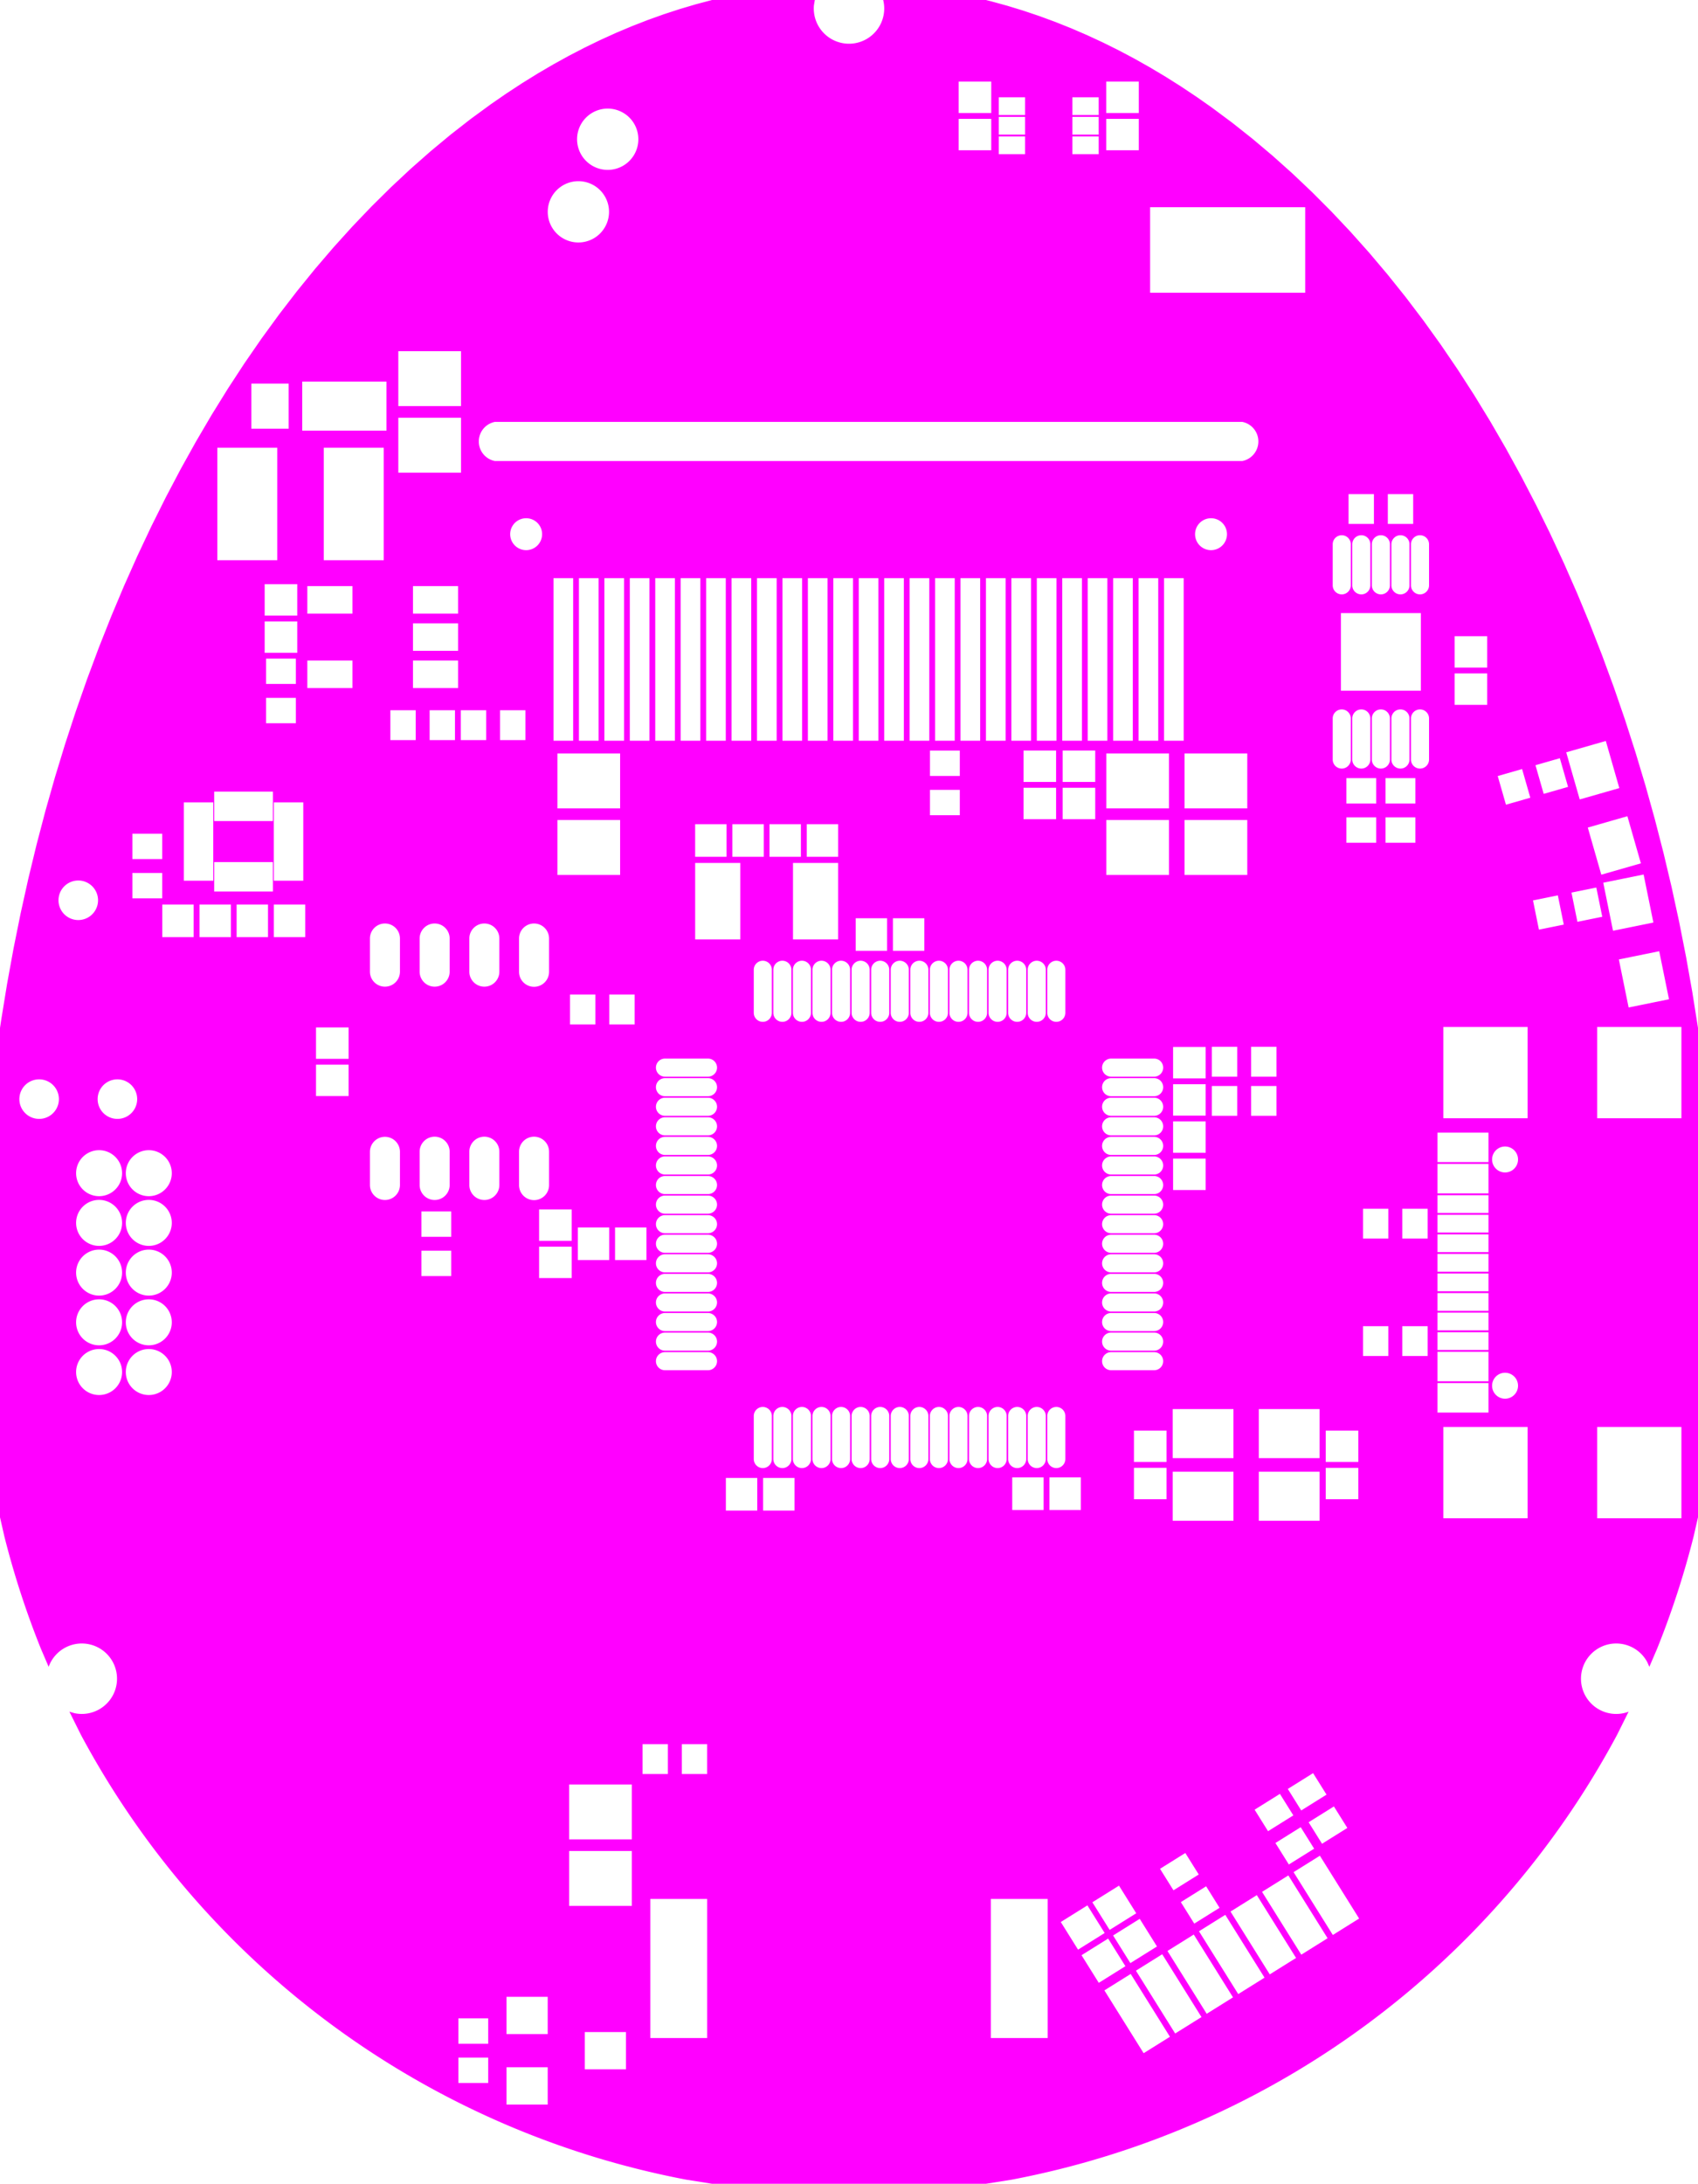 <svg width="43.387mm" height="55.79mm" viewBox="0 0 17081542 21964578"  version="1.1" xmlns="http://www.w3.org/2000/svg" xmlns:xlink="http://www.w3.org/1999/xlink">
<desc>
Origin 0 0 Bound 10000000 10000000 17081542 21964578
</desc>
<g fill-rule="evenodd" fill="rgb(255, 0, 255)" stroke="black" stroke-width="1" transform="translate(0, 21964578) scale(1, -1) translate(-10000000, -10000000)">
<path id="N" d="M 19972604.00 31950845.00 L 20134058.00 31906415.00 L 20295205.00 31857128.00 L 20456014.00 31802966.00 L 20616455.00 31743912.00 L 20776495.00 31679949.00 L 20936105.00 31611060.00 L 21095252.00 31537227.00 L 21253906.00 31458433.00 L 21412035.00 31374662.00 L 21569608.00 31285895.00 L 21726594.00 31192116.00 L 21882951.00 31093319.00 L 22038600.00 30989534.00 L 22193455.00 30880799.00 L 22398547.00 30728185.00 L 22601871.00 30566930.00 L 22803226.00 30397124.00 L 23002407.00 30218857.00 L 23199212.00 30032220.00 L 23393437.00 29837302.00 L 23584878.00 29634194.00 L 23773332.00 29422987.00 L 23958596.00 29203771.00 L 24140466.00 28976635.00 L 24318739.00 28741672.00 L 24493212.00 28498969.00 L 24663683.00 28248622.00 L 24829982.00 27990790.00 L 24991979.00 27725708.00 L 25149541.00 27453609.00 L 25302537.00 27174730.00 L 25450837.00 26889308.00 L 25594310.00 26597576.00 L 25732824.00 26299772.00 L 25866248.00 25996132.00 L 25994451.00 25686890.00 L 26117302.00 25372283.00 L 26234671.00 25052546.00 L 26346425.00 24727916.00 L 26452434.00 24398627.00 L 26552567.00 24064916.00 L 26646697.00 23727020.00 L 26734737.00 23385176.00 L 26816629.00 23039628.00 L 26892314.00 22690618.00 L 26961733.00 22338388.00 L 27024829.00 21983179.00 L 27081542.00 21625234.00 L 27081542.00 16703974.00 L 27037528.00 16510885.00 A 8762217.90 8762217.90 0 0 0 26670168.00 15381693.00 L 26592144.00 15199667.00 L 26570887.00 15247446.00 A 354333.64 354333.64 0 1 1 26383273.00 14748223.00 L 26267248.00 14515061.00 A 8763267.58 8763267.58 0 0 0 20175916.00 10040967.00 L 19918723.00 10000000.00 L 17162818.00 10000000.00 L 16905625.00 10040967.00 A 8763780.75 8763780.75 0 0 0 10814293.00 14515061.00 L 10698268.00 14748223.00 L 10748445.00 14733495.00 A 354333.49 354333.49 0 1 1 10489395.00 15199667.00 L 10411372.00 15381693.00 A 8762423.51 8762423.51 0 0 0 10044013.00 16510885.00 L 9999999.00 16703974.00 L 10000000.00 21625234.00 L 10013577.00 21714964.00 L 10071891.00 22072247.00 L 10136573.00 22426734.00 L 10207564.00 22778182.00 L 10284806.00 23126349.00 L 10368241.00 23470994.00 L 10457809.00 23811873.00 L 10553450.00 24148746.00 L 10655064.00 24481373.00 L 10762522.00 24809519.00 L 10875692.00 25132948.00 L 10994444.00 25451425.00 L 11118645.00 25764713.00 L 11248166.00 26072576.00 L 11382875.00 26374780.00 L 11522640.00 26671088.00 L 11667332.00 26961264.00 L 11816819.00 27245073.00 L 11970969.00 27522278.00 L 12129652.00 27792645.00 L 12292736.00 28055937.00 L 12460091.00 28311919.00 L 12631581.00 28560365.00 L 12807022.00 28801142.00 L 12986214.00 29034157.00 L 13168952.00 29259321.00 L 13355032.00 29476543.00 L 13544252.00 29685734.00 L 13736408.00 29886803.00 L 13931297.00 30079659.00 L 14128715.00 30264212.00 L 14328459.00 30440372.00 L 14530325.00 30608049.00 L 14734111.00 30767152.00 L 14939612.00 30917591.00 L 15094741.00 31024681.00 L 15250636.00 31126807.00 L 15407209.00 31223934.00 L 15564394.00 31316040.00 L 15722156.00 31403140.00 L 15880464.00 31485250.00 L 16039285.00 31562388.00 L 16198590.00 31634571.00 L 16358347.00 31701816.00 L 16518525.00 31764141.00 L 16679092.00 31821562.00 L 16840017.00 31874098.00 L 17001270.00 31921764.00 L 17162818.00 31964578.00 L 18196905.00 31964577.00 L 18187952.00 31911806.00 A 354328.76 354328.76 0 1 1 18884636.00 31964577.00 L 19918724.00 31964578.00 L 19972604.00 31950845.00  zM 14911242.00 11268583.00 L 14611242.00 11268583.00 L 14611242.00 11013583.00 L 14911242.00 11013583.00 L 14911242.00 11268583.00  zM 14911242.00 11663583.00 L 14611242.00 11663583.00 L 14611242.00 11408583.00 L 14911242.00 11408583.00 L 14911242.00 11663583.00  zM 15509745.00 11171732.00 L 15095415.00 11171732.00 L 15095415.00 10796772.00 L 15509745.00 10796772.00 L 15509745.00 11171732.00  zM 15509745.00 11880393.00 L 15095415.00 11880393.00 L 15095415.00 11505433.00 L 15509745.00 11505433.00 L 15509745.00 11880393.00  zM 16297147.00 11526063.00 L 15882817.00 11526063.00 L 15882817.00 11151103.00 L 16297147.00 11151103.00 L 16297147.00 11526063.00  zM 17114077.00 12864645.00 L 16542267.00 12864645.00 L 16542267.00 11466063.00 L 17114077.00 11466063.00 L 17114077.00 12864645.00  zM 16356202.00 13346929.00 L 15725336.00 13346929.00 L 15725336.00 12794803.00 L 16356202.00 12794803.00 L 16356202.00 13346929.00  zM 16356202.00 14016220.00 L 15725336.00 14016220.00 L 15725336.00 13464094.00 L 16356202.00 13464094.00 L 16356202.00 14016220.00  zM 16718801.00 14421653.00 L 16463801.00 14421653.00 L 16463801.00 14121653.00 L 16718801.00 14121653.00 L 16718801.00 14421653.00  zM 10996850.59 18164596.43 m -231297.57 0 a 231297.57 231297.57 0 1 1 462595.15 0a 231297.57 231297.57 0 1 1 -462595.15 0M 10996850.59 18664596.43 m -231297.57 0 a 231297.57 231297.57 0 1 1 462595.15 0a 231297.57 231297.57 0 1 1 -462595.15 0M 11496850.59 18164596.43 m -231297.57 0 a 231297.57 231297.57 0 1 1 462595.15 0a 231297.57 231297.57 0 1 1 -462595.15 0M 10996850.59 19164596.43 m -231297.57 0 a 231297.57 231297.57 0 1 1 462595.15 0a 231297.57 231297.57 0 1 1 -462595.15 0M 11496850.59 18664596.43 m -231297.57 0 a 231297.57 231297.57 0 1 1 462595.15 0a 231297.57 231297.57 0 1 1 -462595.15 0M 11496850.59 19164596.43 m -231297.57 0 a 231297.57 231297.57 0 1 1 462595.15 0a 231297.57 231297.57 0 1 1 -462595.15 0M 14539370.00 19384724.00 L 14239370.00 19384724.00 L 14239370.00 19129724.00 L 14539370.00 19129724.00 L 14539370.00 19384724.00  zM 17122441.00 18561272.00 L 16689371.00 18561272.00 A 90798.59 90798.59 0 0 1 16689371.00 18379672.00 L 17122441.00 18379672.00 A 90798.59 90798.59 0 0 1 17122441.00 18561272.00  zM 17122441.00 18758122.00 L 16689371.00 18758122.00 A 90798.59 90798.59 0 0 1 16689371.00 18576522.00 L 17122441.00 18576522.00 A 90798.59 90798.59 0 0 1 17122441.00 18758122.00  zM 10996850.59 19664596.43 m -231297.57 0 a 231297.57 231297.57 0 1 1 462595.15 0a 231297.57 231297.57 0 1 1 -462595.15 0M 10996850.59 20164596.43 m -231297.57 0 a 231297.57 231297.57 0 1 1 462595.15 0a 231297.57 231297.57 0 1 1 -462595.15 0M 11496850.59 20164596.43 m -231297.57 0 a 231297.57 231297.57 0 1 1 462595.15 0a 231297.57 231297.57 0 1 1 -462595.15 0M 10393699.67 20909523.00 m -198899.00 0 a 198899.00 198899.00 0 1 1 397798.01 0a 198899.00 198899.00 0 1 1 -397798.01 0M 11181101.67 20909523.00 m -198899.00 0 a 198899.00 198899.00 0 1 1 397798.01 0a 198899.00 198899.00 0 1 1 -397798.01 0M 11496850.59 19664596.43 m -231297.57 0 a 231297.57 231297.57 0 1 1 462595.15 0a 231297.57 231297.57 0 1 1 -462595.15 0M 13506772.00 21256022.00 L 13179056.00 21256022.00 L 13179056.00 20940274.00 L 13506772.00 20940274.00 L 13506772.00 21256022.00  zM 13721429.00 20379920.00 L 13721429.00 20045274.00 A 151013.49 151013.49 0 0 1 14023453.00 20045274.00 L 14023453.00 20379920.00 A 151013.49 151013.49 0 0 1 13721429.00 20379920.00  zM 13506772.00 21630588.00 L 13179056.00 21630588.00 L 13179056.00 21314840.00 L 13506772.00 21314840.00 L 13506772.00 21630588.00  zM 14539370.00 19779724.00 L 14239370.00 19779724.00 L 14239370.00 19524724.00 L 14539370.00 19524724.00 L 14539370.00 19779724.00  zM 14221429.00 20379920.00 L 14221429.00 20045274.00 A 151013.49 151013.49 0 0 1 14523453.00 20045274.00 L 14523453.00 20379920.00 A 151013.49 151013.49 0 1 1 14221429.00 20379920.00  zM 14721429.00 20379920.00 L 14721429.00 20045274.00 A 151013.49 151013.49 0 0 1 15023453.00 20045274.00 L 15023453.00 20379920.00 A 151013.49 151013.49 0 1 1 14721429.00 20379920.00  zM 15750867.00 19799880.00 L 15423151.00 19799880.00 L 15423151.00 19484132.00 L 15750867.00 19484132.00 L 15750867.00 19799880.00  zM 15221429.00 20379920.00 L 15221429.00 20045274.00 A 151013.49 151013.49 0 1 1 15523453.00 20045274.00 L 15523453.00 20379920.00 A 151013.49 151013.49 0 1 1 15221429.00 20379920.00  zM 15750867.00 19425314.00 L 15423151.00 19425314.00 L 15423151.00 19109566.00 L 15750867.00 19109566.00 L 15750867.00 19425314.00  zM 16503031.00 19618581.00 L 16187283.00 19618581.00 L 16187283.00 19290865.00 L 16503031.00 19290865.00 L 16503031.00 19618581.00  zM 16128465.00 19618581.00 L 15812717.00 19618581.00 L 15812717.00 19290865.00 L 16128465.00 19290865.00 L 16128465.00 19618581.00  zM 17122441.00 21317177.00 L 16689371.00 21317177.00 A 90798.59 90798.59 0 0 1 16689371.00 21135577.00 L 17122441.00 21135577.00 A 90798.59 90798.59 0 0 1 17122441.00 21317177.00  zM 17113801.00 14421653.00 L 16858801.00 14421653.00 L 16858801.00 14121653.00 L 17113801.00 14121653.00 L 17113801.00 14421653.00  zM 20539273.00 12864645.00 L 19967463.00 12864645.00 L 19967463.00 11466063.00 L 20539273.00 11466063.00 L 20539273.00 12864645.00  zM 17617835.00 17098897.00 L 17302087.00 17098897.00 L 17302087.00 16771181.00 L 17617835.00 16771181.00 L 17617835.00 17098897.00  zM 17992401.00 17098897.00 L 17676653.00 17098897.00 L 17676653.00 16771181.00 L 17992401.00 16771181.00 L 17992401.00 17098897.00  zM 20873110.00 17104881.00 L 20557362.00 17104881.00 L 20557362.00 16777165.00 L 20873110.00 16777165.00 L 20873110.00 17104881.00  zM 17976523.00 17722440.00 L 17976523.00 17289370.00 A 90798.59 90798.59 0 0 1 18158123.00 17289370.00 L 18158123.00 17722440.00 A 90798.59 90798.59 0 0 1 17976523.00 17722440.00  zM 18763925.00 17722440.00 L 18763925.00 17289370.00 A 90798.59 90798.59 0 0 1 18945525.00 17289370.00 L 18945525.00 17722440.00 A 90798.59 90798.59 0 0 1 18763925.00 17722440.00  zM 20498544.00 17104881.00 L 20182796.00 17104881.00 L 20182796.00 16777165.00 L 20498544.00 16777165.00 L 20498544.00 17104881.00  zM 20141878.00 17722440.00 L 20141878.00 17289370.00 A 90798.59 90798.59 0 0 1 20323478.00 17289370.00 L 20323478.00 17722440.00 A 90798.59 90798.59 0 0 1 20141878.00 17722440.00  zM 17582823.00 17722440.00 L 17582823.00 17289370.00 A 90798.59 90798.59 0 0 1 17764423.00 17289370.00 L 17764423.00 17722440.00 A 90798.59 90798.59 0 0 1 17582823.00 17722440.00  zM 17779673.00 17722440.00 L 17779673.00 17289370.00 A 90798.59 90798.59 0 0 1 17961273.00 17289370.00 L 17961273.00 17722440.00 A 90798.59 90798.59 0 0 1 17779673.00 17722440.00  zM 18173374.00 17722440.00 L 18173374.00 17289370.00 A 90798.59 90798.59 0 0 1 18354974.00 17289370.00 L 18354974.00 17722440.00 A 90798.59 90798.59 0 0 1 18173374.00 17722440.00  zM 18370224.00 17722440.00 L 18370224.00 17289370.00 A 90798.59 90798.59 0 0 1 18551824.00 17289370.00 L 18551824.00 17722440.00 A 90798.59 90798.59 0 0 1 18370224.00 17722440.00  zM 18567075.00 17722440.00 L 18567075.00 17289370.00 A 90798.59 90798.59 0 0 1 18748675.00 17289370.00 L 18748675.00 17722440.00 A 90798.59 90798.59 0 0 1 18567075.00 17722440.00  zM 18960775.00 17722440.00 L 18960775.00 17289370.00 A 90798.59 90798.59 0 0 1 19142375.00 17289370.00 L 19142375.00 17722440.00 A 90798.59 90798.59 0 0 1 18960775.00 17722440.00  zM 19551326.00 17722440.00 L 19551326.00 17289370.00 A 90798.59 90798.59 0 0 1 19732926.00 17289370.00 L 19732926.00 17722440.00 A 90798.59 90798.59 0 0 1 19551326.00 17722440.00  zM 19748177.00 17722440.00 L 19748177.00 17289370.00 A 90798.59 90798.59 0 0 1 19929777.00 17289370.00 L 19929777.00 17722440.00 A 90798.59 90798.59 0 0 1 19748177.00 17722440.00  zM 20535578.00 17722440.00 L 20535578.00 17289370.00 A 90798.59 90798.59 0 0 1 20717178.00 17289370.00 L 20717178.00 17722440.00 A 90798.59 90798.59 0 0 1 20535578.00 17722440.00  zM 17122441.00 18364422.00 L 16689371.00 18364422.00 A 90798.59 90798.59 0 0 1 16689371.00 18182822.00 L 17122441.00 18182822.00 A 90798.59 90798.59 0 0 1 17122441.00 18364422.00  zM 17122441.00 18954973.00 L 16689371.00 18954973.00 A 90798.59 90798.59 0 0 1 16689371.00 18773373.00 L 17122441.00 18773373.00 A 90798.59 90798.59 0 0 1 17122441.00 18954973.00  zM 17122441.00 19545524.00 L 16689371.00 19545524.00 A 90798.59 90798.59 0 0 1 16689371.00 19363924.00 L 17122441.00 19363924.00 A 90798.59 90798.59 0 0 1 17122441.00 19545524.00  zM 17122441.00 19742374.00 L 16689371.00 19742374.00 A 90798.59 90798.59 0 0 1 16689371.00 19560774.00 L 17122441.00 19560774.00 A 90798.59 90798.59 0 0 1 17122441.00 19742374.00  zM 17122441.00 19939225.00 L 16689371.00 19939225.00 A 90798.59 90798.59 0 0 1 16689371.00 19757625.00 L 17122441.00 19757625.00 A 90798.59 90798.59 0 0 1 17122441.00 19939225.00  zM 17122441.00 20136075.00 L 16689371.00 20136075.00 A 90798.59 90798.59 0 0 1 16689371.00 19954475.00 L 17122441.00 19954475.00 A 90798.59 90798.59 0 0 1 17122441.00 20136075.00  zM 17122441.00 20332925.00 L 16689371.00 20332925.00 A 90798.59 90798.59 0 0 1 16689371.00 20151325.00 L 17122441.00 20151325.00 A 90798.59 90798.59 0 0 1 17122441.00 20332925.00  zM 17122441.00 20726626.00 L 16689371.00 20726626.00 A 90798.59 90798.59 0 1 1 16689371.00 20545026.00 L 17122441.00 20545026.00 A 90798.59 90798.59 0 0 1 17122441.00 20726626.00  zM 17122441.00 20923477.00 L 16689371.00 20923477.00 A 90798.59 90798.59 0 0 1 16689371.00 20741877.00 L 17122441.00 20741877.00 A 90798.59 90798.59 0 0 1 17122441.00 20923477.00  zM 17122441.00 19151823.00 L 16689371.00 19151823.00 A 90798.59 90798.59 0 1 1 16689371.00 18970223.00 L 17122441.00 18970223.00 A 90798.59 90798.59 0 0 1 17122441.00 19151823.00  zM 17122441.00 19348674.00 L 16689371.00 19348674.00 A 90798.59 90798.59 0 0 1 16689371.00 19167074.00 L 17122441.00 19167074.00 A 90798.59 90798.59 0 0 1 17122441.00 19348674.00  zM 17122441.00 20529776.00 L 16689371.00 20529776.00 A 90798.59 90798.59 0 0 1 16689371.00 20348176.00 L 17122441.00 20348176.00 A 90798.59 90798.59 0 0 1 17122441.00 20529776.00  zM 17122441.00 21120327.00 L 16689371.00 21120327.00 A 90798.59 90798.59 0 0 1 16689371.00 20938727.00 L 17122441.00 20938727.00 A 90798.59 90798.59 0 0 1 17122441.00 21120327.00  zM 19157626.00 17722440.00 L 19157626.00 17289370.00 A 90798.59 90798.59 0 0 1 19339226.00 17289370.00 L 19339226.00 17722440.00 A 90798.59 90798.59 0 0 1 19157626.00 17722440.00  zM 19354476.00 17722440.00 L 19354476.00 17289370.00 A 90798.59 90798.59 0 0 1 19536076.00 17289370.00 L 19536076.00 17722440.00 A 90798.59 90798.59 0 0 1 19354476.00 17722440.00  zM 19945027.00 17722440.00 L 19945027.00 17289370.00 A 90798.59 90798.59 0 0 1 20126627.00 17289370.00 L 20126627.00 17722440.00 A 90798.59 90798.59 0 0 1 19945027.00 17722440.00  zM 20338728.00 17722440.00 L 20338728.00 17289370.00 A 90798.59 90798.59 0 0 1 20520328.00 17289370.00 L 20520328.00 17722440.00 A 90798.59 90798.59 0 0 1 20338728.00 17722440.00  zM 21374613.00 12110420.00 L 21110049.00 11945102.00 L 21504859.00 11313274.00 L 21769423.00 11478592.00 L 21374613.00 12110420.00  zM 21147735.00 12466258.00 L 20879966.00 12298937.00 L 21053629.00 12021018.00 L 21321398.00 12188339.00 L 21147735.00 12466258.00  zM 21691796.00 12308618.00 L 21427232.00 12143300.00 L 21822042.00 11511472.00 L 22086606.00 11676790.00 L 21691796.00 12308618.00  zM 20939105.00 12800135.00 L 20671336.00 12632814.00 L 20844999.00 12354895.00 L 21112768.00 12522216.00 L 20939105.00 12800135.00  zM 21465385.00 12664748.00 L 21197616.00 12497427.00 L 21371279.00 12219508.00 L 21639048.00 12386829.00 L 21465385.00 12664748.00  zM 22008979.00 12506816.00 L 21744415.00 12341498.00 L 22139225.00 11709670.00 L 22403789.00 11874988.00 L 22008979.00 12506816.00  zM 22326163.00 12705014.00 L 22061599.00 12539696.00 L 22456409.00 11907868.00 L 22720973.00 12073186.00 L 22326163.00 12705014.00  zM 22643346.00 12903212.00 L 22378782.00 12737894.00 L 22773592.00 12106066.00 L 23038156.00 12271384.00 L 22643346.00 12903212.00  zM 22960529.00 13101410.00 L 22695965.00 12936092.00 L 23090775.00 12304264.00 L 23355339.00 12469582.00 L 22960529.00 13101410.00  zM 21256755.00 12998625.00 L 20988986.00 12831304.00 L 21162649.00 12553385.00 L 21430418.00 12720706.00 L 21256755.00 12998625.00  zM 21924066.00 13326954.00 L 21669651.00 13167978.00 L 21804780.00 12951726.00 L 22059195.00 13110702.00 L 21924066.00 13326954.00  zM 22133384.00 12991976.00 L 21878969.00 12833000.00 L 22014098.00 12616748.00 L 22268513.00 12775724.00 L 22133384.00 12991976.00  zM 23277712.00 13299608.00 L 23013148.00 13134290.00 L 23407958.00 12502462.00 L 23672522.00 12667780.00 L 23277712.00 13299608.00  zM 23084932.00 13586565.00 L 22830517.00 13427589.00 L 22965646.00 13211337.00 L 23220061.00 13370313.00 L 23084932.00 13586565.00  zM 22875614.00 13921543.00 L 22621199.00 13762567.00 L 22756328.00 13546315.00 L 23010743.00 13705291.00 L 22875614.00 13921543.00  zM 23418808.00 13795194.00 L 23164393.00 13636218.00 L 23299522.00 13419966.00 L 23553937.00 13578942.00 L 23418808.00 13795194.00  zM 23209490.00 14130172.00 L 22955075.00 13971196.00 L 23090204.00 13754944.00 L 23344619.00 13913920.00 L 23209490.00 14130172.00  zM 23274488.00 17161889.00 L 22663308.00 17161889.00 L 22663308.00 16668819.00 L 23274488.00 16668819.00 L 23274488.00 17161889.00  zM 21735118.00 17200906.00 L 21407402.00 17200906.00 L 21407402.00 16885158.00 L 21735118.00 16885158.00 L 21735118.00 17200906.00  zM 21735118.00 17575472.00 L 21407402.00 17575472.00 L 21407402.00 17259724.00 L 21735118.00 17259724.00 L 21735118.00 17575472.00  zM 21610630.00 18364422.00 L 21177560.00 18364422.00 A 90798.59 90798.59 0 0 1 21177560.00 18182822.00 L 21610630.00 18182822.00 A 90798.59 90798.59 0 0 1 21610630.00 18364422.00  zM 21610630.00 18561272.00 L 21177560.00 18561272.00 A 90798.59 90798.59 0 0 1 21177560.00 18379672.00 L 21610630.00 18379672.00 A 90798.59 90798.59 0 0 1 21610630.00 18561272.00  zM 21610630.00 18758122.00 L 21177560.00 18758122.00 A 90798.59 90798.59 0 0 1 21177560.00 18576522.00 L 21610630.00 18576522.00 A 90798.59 90798.59 0 0 1 21610630.00 18758122.00  zM 22408346.00 17161889.00 L 21797166.00 17161889.00 L 21797166.00 16668819.00 L 22408346.00 16668819.00 L 22408346.00 17161889.00  zM 22408346.00 17791811.00 L 21797166.00 17791811.00 L 21797166.00 17298741.00 L 22408346.00 17298741.00 L 22408346.00 17791811.00  zM 23274488.00 17791811.00 L 22663308.00 17791811.00 L 22663308.00 17298741.00 L 23274488.00 17298741.00 L 23274488.00 17791811.00  zM 23664253.00 17575471.00 L 23336537.00 17575471.00 L 23336537.00 17259723.00 L 23664253.00 17259723.00 L 23664253.00 17575471.00  zM 23664253.00 17200905.00 L 23336537.00 17200905.00 L 23336537.00 16885157.00 L 23664253.00 16885157.00 L 23664253.00 17200905.00  zM 24973733.00 18052872.00 L 24460977.00 18052872.00 L 24460977.00 17756652.00 L 24973733.00 17756652.00 L 24973733.00 18052872.00  zM 24973733.00 18367833.00 L 24460977.00 18367833.00 L 24460977.00 18071613.00 L 24973733.00 18071613.00 L 24973733.00 18367833.00  zM 23966614.00 18625629.00 L 23711614.00 18625629.00 L 23711614.00 18325629.00 L 23966614.00 18325629.00 L 23966614.00 18625629.00  zM 24361614.00 18625629.00 L 24106614.00 18625629.00 L 24106614.00 18325629.00 L 24361614.00 18325629.00 L 24361614.00 18625629.00  zM 25367434.00 17611928.00 L 24520032.00 17611928.00 L 24520032.00 16693660.00 L 25367434.00 16693660.00 L 25367434.00 17611928.00  zM 24973733.00 18564684.00 L 24460977.00 18564684.00 L 24460977.00 18386574.00 L 24973733.00 18386574.00 L 24973733.00 18564684.00  zM 25140584.00 18026808.32 m -130461.68 0 a 130461.68 130461.68 0 1 1 260923.35 0a 130461.68 130461.68 0 1 1 -260923.35 0M 26914678.00 17611928.00 L 26067276.00 17611928.00 L 26067276.00 16693660.00 L 26914678.00 16693660.00 L 26914678.00 17611928.00  zM 21610630.00 18954973.00 L 21177560.00 18954973.00 A 90798.59 90798.59 0 0 1 21177560.00 18773373.00 L 21610630.00 18773373.00 A 90798.59 90798.59 0 0 1 21610630.00 18954973.00  zM 21610630.00 19151823.00 L 21177560.00 19151823.00 A 90798.59 90798.59 0 0 1 21177560.00 18970223.00 L 21610630.00 18970223.00 A 90798.59 90798.59 0 0 1 21610630.00 19151823.00  zM 21610630.00 19348674.00 L 21177560.00 19348674.00 A 90798.59 90798.59 0 0 1 21177560.00 19167074.00 L 21610630.00 19167074.00 A 90798.59 90798.59 0 0 1 21610630.00 19348674.00  zM 21610630.00 19545524.00 L 21177560.00 19545524.00 A 90798.59 90798.59 0 0 1 21177560.00 19363924.00 L 21610630.00 19363924.00 A 90798.59 90798.59 0 0 1 21610630.00 19545524.00  zM 21610630.00 19742374.00 L 21177560.00 19742374.00 A 90798.59 90798.59 0 0 1 21177560.00 19560774.00 L 21610630.00 19560774.00 A 90798.59 90798.59 0 0 1 21610630.00 19742374.00  zM 21610630.00 19939225.00 L 21177560.00 19939225.00 A 90798.59 90798.59 0 0 1 21177560.00 19757625.00 L 21610630.00 19757625.00 A 90798.59 90798.59 0 0 1 21610630.00 19939225.00  zM 21610630.00 20136075.00 L 21177560.00 20136075.00 A 90798.59 90798.59 0 0 1 21177560.00 19954475.00 L 21610630.00 19954475.00 A 90798.59 90798.59 0 0 1 21610630.00 20136075.00  zM 21610630.00 20332925.00 L 21177560.00 20332925.00 A 90798.59 90798.59 0 0 1 21177560.00 20151325.00 L 21610630.00 20151325.00 A 90798.59 90798.59 0 0 1 21610630.00 20332925.00  zM 22128820.00 20311142.00 L 21801104.00 20311142.00 L 21801104.00 19995394.00 L 22128820.00 19995394.00 L 22128820.00 20311142.00  zM 21610630.00 20726626.00 L 21177560.00 20726626.00 A 90798.59 90798.59 0 0 1 21177560.00 20545026.00 L 21610630.00 20545026.00 A 90798.59 90798.59 0 0 1 21610630.00 20726626.00  zM 21610630.00 20529776.00 L 21177560.00 20529776.00 A 90798.59 90798.59 0 0 1 21177560.00 20348176.00 L 21610630.00 20348176.00 A 90798.59 90798.59 0 0 1 21610630.00 20529776.00  zM 21610630.00 20923477.00 L 21177560.00 20923477.00 A 90798.59 90798.59 0 0 1 21177560.00 20741877.00 L 21610630.00 20741877.00 A 90798.59 90798.59 0 0 1 21610630.00 20923477.00  zM 21610630.00 21120327.00 L 21177560.00 21120327.00 A 90798.59 90798.59 0 0 1 21177560.00 20938727.00 L 21610630.00 20938727.00 A 90798.59 90798.59 0 0 1 21610630.00 21120327.00  zM 21610630.00 21317177.00 L 21177560.00 21317177.00 A 90798.59 90798.59 0 0 1 21177560.00 21135577.00 L 21610630.00 21135577.00 A 90798.59 90798.59 0 0 1 21610630.00 21317177.00  zM 22128820.00 20685708.00 L 21801104.00 20685708.00 L 21801104.00 20369960.00 L 22128820.00 20369960.00 L 22128820.00 20685708.00  zM 22128819.00 21059174.00 L 21801103.00 21059174.00 L 21801103.00 20743426.00 L 22128819.00 20743426.00 L 22128819.00 21059174.00  zM 22128819.00 21433740.00 L 21801103.00 21433740.00 L 21801103.00 21117992.00 L 22128819.00 21117992.00 L 22128819.00 21433740.00  zM 22446143.00 21435433.00 L 22191143.00 21435433.00 L 22191143.00 21135433.00 L 22446143.00 21135433.00 L 22446143.00 21435433.00  zM 22446143.00 21041733.00 L 22191143.00 21041733.00 L 22191143.00 20741733.00 L 22446143.00 20741733.00 L 22446143.00 21041733.00  zM 22841143.00 21041733.00 L 22586143.00 21041733.00 L 22586143.00 20741733.00 L 22841143.00 20741733.00 L 22841143.00 21041733.00  zM 22841143.00 21435433.00 L 22586143.00 21435433.00 L 22586143.00 21135433.00 L 22841143.00 21135433.00 L 22841143.00 21435433.00  zM 23966614.00 19806731.00 L 23711614.00 19806731.00 L 23711614.00 19506731.00 L 23966614.00 19506731.00 L 23966614.00 19806731.00  zM 24361614.00 19806731.00 L 24106614.00 19806731.00 L 24106614.00 19506731.00 L 24361614.00 19506731.00 L 24361614.00 19806731.00  zM 24973733.00 18958384.00 L 24460977.00 18958384.00 L 24460977.00 18780274.00 L 24973733.00 18780274.00 L 24973733.00 18958384.00  zM 24973733.00 19352085.00 L 24460977.00 19352085.00 L 24460977.00 19173975.00 L 24973733.00 19173975.00 L 24973733.00 19352085.00  zM 24973733.00 19745786.00 L 24460977.00 19745786.00 L 24460977.00 19567676.00 L 24973733.00 19567676.00 L 24973733.00 19745786.00  zM 24973733.00 20572558.00 L 24460977.00 20572558.00 L 24460977.00 20276338.00 L 24973733.00 20276338.00 L 24973733.00 20572558.00  zM 24973733.00 18761534.00 L 24460977.00 18761534.00 L 24460977.00 18583424.00 L 24973733.00 18583424.00 L 24973733.00 18761534.00  zM 24973733.00 19155235.00 L 24460977.00 19155235.00 L 24460977.00 18977125.00 L 24973733.00 18977125.00 L 24973733.00 19155235.00  zM 24973733.00 19548936.00 L 24460977.00 19548936.00 L 24460977.00 19370826.00 L 24973733.00 19370826.00 L 24973733.00 19548936.00  zM 24973733.00 19942636.00 L 24460977.00 19942636.00 L 24460977.00 19764526.00 L 24973733.00 19764526.00 L 24973733.00 19942636.00  zM 24973733.00 20257597.00 L 24460977.00 20257597.00 L 24460977.00 19961377.00 L 24973733.00 19961377.00 L 24973733.00 20257597.00  zM 25367434.00 21635550.00 L 24520032.00 21635550.00 L 24520032.00 20717282.00 L 25367434.00 20717282.00 L 25367434.00 21635550.00  zM 25140584.00 20302398.32 m -130461.68 0 a 130461.68 130461.68 0 1 1 260923.35 0a 130461.68 130461.68 0 1 1 -260923.35 0M 26914678.00 21635550.00 L 26067276.00 21635550.00 L 26067276.00 20717282.00 L 26914678.00 20717282.00 L 26914678.00 21635550.00  zM 10787399.67 22909523.00 m -198899.00 0 a 198899.00 198899.00 0 1 1 397798.01 0a 198899.00 198899.00 0 1 1 -397798.01 0M 11631654.00 23183937.00 L 11331654.00 23183937.00 L 11331654.00 22928937.00 L 11631654.00 22928937.00 L 11631654.00 23183937.00  zM 11631654.00 23578937.00 L 11331654.00 23578937.00 L 11331654.00 23323937.00 L 11631654.00 23323937.00 L 11631654.00 23578937.00  zM 11948073.00 22866614.00 L 11632325.00 22866614.00 L 11632325.00 22538898.00 L 11948073.00 22538898.00 L 11948073.00 22866614.00  zM 12145354.00 23893700.00 L 11849134.00 23893700.00 L 11849134.00 23696850.00 L 12145354.00 23696850.00 L 12145354.00 23893700.00  zM 12322639.00 22866614.00 L 12006891.00 22866614.00 L 12006891.00 22538898.00 L 12322639.00 22538898.00 L 12322639.00 22866614.00  zM 12745275.00 23293779.00 L 12154725.00 23293779.00 L 12154725.00 22997559.00 L 12745275.00 22997559.00 L 12745275.00 23293779.00  zM 12145354.00 23696849.00 L 11849134.00 23696849.00 L 11849134.00 23106299.00 L 12145354.00 23106299.00 L 12145354.00 23696849.00  zM 12745275.00 24002440.00 L 12154725.00 24002440.00 L 12154725.00 23706220.00 L 12745275.00 23706220.00 L 12745275.00 24002440.00  zM 12696103.00 22866613.00 L 12380355.00 22866613.00 L 12380355.00 22538897.00 L 12696103.00 22538897.00 L 12696103.00 22866613.00  zM 13070669.00 22866613.00 L 12754921.00 22866613.00 L 12754921.00 22538897.00 L 13070669.00 22538897.00 L 13070669.00 22866613.00  zM 13721429.00 22525589.00 L 13721429.00 22190943.00 A 151013.49 151013.49 0 0 1 14023453.00 22190943.00 L 14023453.00 22525589.00 A 151013.49 151013.49 0 0 1 13721429.00 22525589.00  zM 13050866.00 23696849.00 L 12754646.00 23696849.00 L 12754646.00 23106299.00 L 13050866.00 23106299.00 L 13050866.00 23696849.00  zM 13050866.00 23893700.00 L 12754646.00 23893700.00 L 12754646.00 23696850.00 L 13050866.00 23696850.00 L 13050866.00 23893700.00  zM 14221429.00 22525589.00 L 14221429.00 22190943.00 A 151013.49 151013.49 0 0 1 14523453.00 22190943.00 L 14523453.00 22525589.00 A 151013.49 151013.49 0 0 1 14221429.00 22525589.00  zM 14721429.00 22525589.00 L 14721429.00 22190943.00 A 151013.49 151013.49 0 0 1 15023453.00 22190943.00 L 15023453.00 22525589.00 A 151013.49 151013.49 0 0 1 14721429.00 22525589.00  zM 14181968.00 24820660.00 L 13926968.00 24820660.00 L 13926968.00 24520660.00 L 14181968.00 24520660.00 L 14181968.00 24820660.00  zM 15285630.00 24820660.00 L 15030630.00 24820660.00 L 15030630.00 24520660.00 L 15285630.00 24520660.00 L 15285630.00 24820660.00  zM 12976378.00 24945323.00 L 12676378.00 24945323.00 L 12676378.00 24690323.00 L 12976378.00 24690323.00 L 12976378.00 24945323.00  zM 12976378.00 25340323.00 L 12676378.00 25340323.00 L 12676378.00 25085323.00 L 12976378.00 25085323.00 L 12976378.00 25340323.00  zM 13545354.00 25321188.00 L 13091654.00 25321188.00 L 13091654.00 25044654.00 L 13545354.00 25044654.00 L 13545354.00 25321188.00  zM 12990236.00 25714260.00 L 12662520.00 25714260.00 L 12662520.00 25398512.00 L 12990236.00 25398512.00 L 12990236.00 25714260.00  zM 12990236.00 26088826.00 L 12662520.00 26088826.00 L 12662520.00 25773078.00 L 12990236.00 25773078.00 L 12990236.00 26088826.00  zM 14576968.00 24820660.00 L 14321968.00 24820660.00 L 14321968.00 24520660.00 L 14576968.00 24520660.00 L 14576968.00 24820660.00  zM 14890630.00 24820660.00 L 14635630.00 24820660.00 L 14635630.00 24520660.00 L 14890630.00 24520660.00 L 14890630.00 24820660.00  zM 14608346.00 25321188.00 L 14154646.00 25321188.00 L 14154646.00 25044654.00 L 14608346.00 25044654.00 L 14608346.00 25321188.00  zM 14608346.00 25695203.00 L 14154646.00 25695203.00 L 14154646.00 25418669.00 L 14608346.00 25418669.00 L 14608346.00 25695203.00  zM 13545354.00 26069219.00 L 13091654.00 26069219.00 L 13091654.00 25792685.00 L 13545354.00 25792685.00 L 13545354.00 26069219.00  zM 12789448.00 27460952.00 L 12186142.00 27460952.00 L 12186142.00 26330086.00 L 12789448.00 26330086.00 L 12789448.00 27460952.00  zM 13860314.00 27460952.00 L 13257008.00 27460952.00 L 13257008.00 26330086.00 L 13860314.00 26330086.00 L 13860314.00 27460952.00  zM 12903622.00 28106621.00 L 12528662.00 28106621.00 L 12528662.00 27652921.00 L 12903622.00 27652921.00 L 12903622.00 28106621.00  zM 13887875.00 28126306.00 L 13040473.00 28126306.00 L 13040473.00 27633236.00 L 13887875.00 27633236.00 L 13887875.00 28126306.00  zM 14608346.00 26069219.00 L 14154646.00 26069219.00 L 14154646.00 25792685.00 L 14608346.00 25792685.00 L 14608346.00 26069219.00  zM 15292911.59 26591635.48 m -160563.52 0 a 160563.52 160563.52 0 1 1 321127.04 0a 160563.52 160563.52 0 1 1 -321127.04 0M 14637874.00 27762677.00 L 14007008.00 27762677.00 L 14007008.00 27210551.00 L 14637874.00 27210551.00 L 14637874.00 27762677.00  zM 14637874.00 28431968.00 L 14007008.00 28431968.00 L 14007008.00 27879842.00 L 14637874.00 27879842.00 L 14637874.00 28431968.00  zM 15989449.00 21961024.00 L 15734449.00 21961024.00 L 15734449.00 21661024.00 L 15989449.00 21661024.00 L 15989449.00 21961024.00  zM 15221429.00 22525589.00 L 15221429.00 22190943.00 A 151013.49 151013.49 0 1 1 15523453.00 22190943.00 L 15523453.00 22525589.00 A 151013.49 151013.49 0 0 1 15221429.00 22525589.00  zM 16238267.00 23716614.00 L 15607401.00 23716614.00 L 15607401.00 23164488.00 L 16238267.00 23164488.00 L 16238267.00 23716614.00  zM 16384449.00 21961024.00 L 16129449.00 21961024.00 L 16129449.00 21661024.00 L 16384449.00 21661024.00 L 16384449.00 21961024.00  zM 17446931.00 23284724.00 L 16993231.00 23284724.00 L 16993231.00 22516064.00 L 17446931.00 22516064.00 L 17446931.00 23284724.00  zM 17308783.00 23674488.00 L 16993035.00 23674488.00 L 16993035.00 23346772.00 L 17308783.00 23346772.00 L 17308783.00 23674488.00  zM 17683349.00 23674488.00 L 17367601.00 23674488.00 L 17367601.00 23346772.00 L 17683349.00 23346772.00 L 17683349.00 23674488.00  zM 16238267.00 24385905.00 L 15607401.00 24385905.00 L 15607401.00 23833779.00 L 16238267.00 23833779.00 L 16238267.00 24385905.00  zM 16533542.00 26149192.00 L 16335748.00 26149192.00 L 16335748.00 24514390.00 L 16533542.00 24514390.00 L 16533542.00 26149192.00  zM 16021731.00 26149192.00 L 15823937.00 26149192.00 L 15823937.00 24514390.00 L 16021731.00 24514390.00 L 16021731.00 26149192.00  zM 15765826.00 26149192.00 L 15568032.00 26149192.00 L 15568032.00 24514390.00 L 15765826.00 24514390.00 L 15765826.00 26149192.00  zM 16277637.00 26149192.00 L 16079843.00 26149192.00 L 16079843.00 24514390.00 L 16277637.00 24514390.00 L 16277637.00 26149192.00  zM 17045353.00 26149192.00 L 16847559.00 26149192.00 L 16847559.00 24514390.00 L 17045353.00 24514390.00 L 17045353.00 26149192.00  zM 17301259.00 26149192.00 L 17103465.00 26149192.00 L 17103465.00 24514390.00 L 17301259.00 24514390.00 L 17301259.00 26149192.00  zM 17557164.00 26149192.00 L 17359370.00 26149192.00 L 17359370.00 24514390.00 L 17557164.00 24514390.00 L 17557164.00 26149192.00  zM 16789448.00 26149192.00 L 16591654.00 26149192.00 L 16591654.00 24514390.00 L 16789448.00 24514390.00 L 16789448.00 26149192.00  zM 15818525.08 29834006.71 m -308222.86 0 a 308222.86 308222.86 0 1 1 616445.72 0a 308222.86 308222.86 0 1 1 -616445.72 0M 16113491.08 30564072.71 m -308222.86 0 a 308222.86 308222.86 0 1 1 616445.72 0a 308222.86 308222.86 0 1 1 -616445.72 0M 17582823.00 22210629.00 L 17582823.00 21777559.00 A 90798.59 90798.59 0 0 1 17764423.00 21777559.00 L 17764423.00 22210629.00 A 90798.59 90798.59 0 1 1 17582823.00 22210629.00  zM 17976523.00 22210629.00 L 17976523.00 21777559.00 A 90798.59 90798.59 0 0 1 18158123.00 21777559.00 L 18158123.00 22210629.00 A 90798.59 90798.59 0 1 1 17976523.00 22210629.00  zM 18173374.00 22210629.00 L 18173374.00 21777559.00 A 90798.59 90798.59 0 0 1 18354974.00 21777559.00 L 18354974.00 22210629.00 A 90798.59 90798.59 0 0 1 18173374.00 22210629.00  zM 17779673.00 22210629.00 L 17779673.00 21777559.00 A 90798.59 90798.59 0 0 1 17961273.00 21777559.00 L 17961273.00 22210629.00 A 90798.59 90798.59 0 1 1 17779673.00 22210629.00  zM 18431183.00 23284724.00 L 17977483.00 23284724.00 L 17977483.00 22516064.00 L 18431183.00 22516064.00 L 18431183.00 23284724.00  zM 18056813.00 23674487.00 L 17741065.00 23674487.00 L 17741065.00 23346771.00 L 18056813.00 23346771.00 L 18056813.00 23674487.00  zM 18068975.00 26149192.00 L 17871181.00 26149192.00 L 17871181.00 24514390.00 L 18068975.00 24514390.00 L 18068975.00 26149192.00  zM 17813070.00 26149192.00 L 17615276.00 26149192.00 L 17615276.00 24514390.00 L 17813070.00 24514390.00 L 17813070.00 26149192.00  zM 18324881.00 26149192.00 L 18127087.00 26149192.00 L 18127087.00 24514390.00 L 18324881.00 24514390.00 L 18324881.00 26149192.00  zM 18370224.00 22210629.00 L 18370224.00 21777559.00 A 90798.59 90798.59 0 0 1 18551824.00 21777559.00 L 18551824.00 22210629.00 A 90798.59 90798.59 0 1 1 18370224.00 22210629.00  zM 18567075.00 22210629.00 L 18567075.00 21777559.00 A 90798.59 90798.59 0 0 1 18748675.00 21777559.00 L 18748675.00 22210629.00 A 90798.59 90798.59 0 1 1 18567075.00 22210629.00  zM 18431379.00 23674487.00 L 18115631.00 23674487.00 L 18115631.00 23346771.00 L 18431379.00 23346771.00 L 18431379.00 23674487.00  zM 18580787.00 26149192.00 L 18382993.00 26149192.00 L 18382993.00 24514390.00 L 18580787.00 24514390.00 L 18580787.00 26149192.00  zM 18836692.00 26149192.00 L 18638898.00 26149192.00 L 18638898.00 24514390.00 L 18836692.00 24514390.00 L 18836692.00 26149192.00  zM 14978167.00 27721161.00 A 200698.75 200698.75 0 0 1 14978168.00 27327460.00 L 22497424.00 27327460.00 A 200710.13 200710.13 0 0 1 22497425.00 27721159.00 L 14978167.00 27721161.00  zM 18763925.00 22210629.00 L 18763925.00 21777559.00 A 90798.59 90798.59 0 0 1 18945525.00 21777559.00 L 18945525.00 22210629.00 A 90798.59 90798.59 0 1 1 18763925.00 22210629.00  zM 18923741.00 22728819.00 L 18607993.00 22728819.00 L 18607993.00 22401103.00 L 18923741.00 22401103.00 L 18923741.00 22728819.00  zM 19157626.00 22210629.00 L 19157626.00 21777559.00 A 90798.59 90798.59 0 0 1 19339226.00 21777559.00 L 19339226.00 22210629.00 A 90798.59 90798.59 0 1 1 19157626.00 22210629.00  zM 18960775.00 22210629.00 L 18960775.00 21777559.00 A 90798.59 90798.59 0 0 1 19142375.00 21777559.00 L 19142375.00 22210629.00 A 90798.59 90798.59 0 1 1 18960775.00 22210629.00  zM 19354476.00 22210629.00 L 19354476.00 21777559.00 A 90798.59 90798.59 0 0 1 19536076.00 21777559.00 L 19536076.00 22210629.00 A 90798.59 90798.59 0 1 1 19354476.00 22210629.00  zM 19748177.00 22210629.00 L 19748177.00 21777559.00 A 90798.59 90798.59 0 0 1 19929777.00 21777559.00 L 19929777.00 22210629.00 A 90798.59 90798.59 0 1 1 19748177.00 22210629.00  zM 19945027.00 22210629.00 L 19945027.00 21777559.00 A 90798.59 90798.59 0 0 1 20126627.00 21777559.00 L 20126627.00 22210629.00 A 90798.59 90798.59 0 1 1 19945027.00 22210629.00  zM 19551326.00 22210629.00 L 19551326.00 21777559.00 A 90798.59 90798.59 0 0 1 19732926.00 21777559.00 L 19732926.00 22210629.00 A 90798.59 90798.59 0 1 1 19551326.00 22210629.00  zM 19298307.00 22728819.00 L 18982559.00 22728819.00 L 18982559.00 22401103.00 L 19298307.00 22401103.00 L 19298307.00 22728819.00  zM 19655512.00 24020157.00 L 19355512.00 24020157.00 L 19355512.00 23765157.00 L 19655512.00 23765157.00 L 19655512.00 24020157.00  zM 19655512.00 24415157.00 L 19355512.00 24415157.00 L 19355512.00 24160157.00 L 19655512.00 24160157.00 L 19655512.00 24415157.00  zM 20535578.00 22210629.00 L 20535578.00 21777559.00 A 90798.59 90798.59 0 0 1 20717178.00 21777559.00 L 20717178.00 22210629.00 A 90798.59 90798.59 0 1 1 20535578.00 22210629.00  zM 20141878.00 22210629.00 L 20141878.00 21777559.00 A 90798.59 90798.59 0 0 1 20323478.00 21777559.00 L 20323478.00 22210629.00 A 90798.59 90798.59 0 1 1 20141878.00 22210629.00  zM 20338728.00 22210629.00 L 20338728.00 21777559.00 A 90798.59 90798.59 0 0 1 20520328.00 21777559.00 L 20520328.00 22210629.00 A 90798.59 90798.59 0 1 1 20338728.00 22210629.00  zM 20624094.00 24041063.00 L 20296378.00 24041063.00 L 20296378.00 23725315.00 L 20624094.00 23725315.00 L 20624094.00 24041063.00  zM 21759921.00 23716614.00 L 21129055.00 23716614.00 L 21129055.00 23164488.00 L 21759921.00 23164488.00 L 21759921.00 23716614.00  zM 20624094.00 24415629.00 L 20296378.00 24415629.00 L 20296378.00 24099881.00 L 20624094.00 24099881.00 L 20624094.00 24415629.00  zM 21017795.00 24041063.00 L 20690079.00 24041063.00 L 20690079.00 23725315.00 L 21017795.00 23725315.00 L 21017795.00 24041063.00  zM 21017795.00 24415629.00 L 20690079.00 24415629.00 L 20690079.00 24099881.00 L 21017795.00 24099881.00 L 21017795.00 24415629.00  zM 21759921.00 24385905.00 L 21129055.00 24385905.00 L 21129055.00 23833779.00 L 21759921.00 23833779.00 L 21759921.00 24385905.00  zM 22547323.00 23716614.00 L 21916457.00 23716614.00 L 21916457.00 23164488.00 L 22547323.00 23164488.00 L 22547323.00 23716614.00  zM 22547323.00 24385905.00 L 21916457.00 24385905.00 L 21916457.00 23833779.00 L 22547323.00 23833779.00 L 22547323.00 24385905.00  zM 23844488.00 24138202.00 L 23544488.00 24138202.00 L 23544488.00 23883202.00 L 23844488.00 23883202.00 L 23844488.00 24138202.00  zM 23844488.00 23743202.00 L 23544488.00 23743202.00 L 23544488.00 23488202.00 L 23844488.00 23488202.00 L 23844488.00 23743202.00  zM 23603688.00 24738399.00 L 23603688.00 24325013.00 A 90798.59 90798.59 0 0 1 23785288.00 24325013.00 L 23785288.00 24738399.00 A 90798.59 90798.59 0 1 1 23603688.00 24738399.00  zM 24238189.00 23743202.00 L 23938189.00 23743202.00 L 23938189.00 23488202.00 L 24238189.00 23488202.00 L 24238189.00 23743202.00  zM 24238189.00 24138202.00 L 23938189.00 24138202.00 L 23938189.00 23883202.00 L 24238189.00 23883202.00 L 24238189.00 24138202.00  zM 23800538.00 24738399.00 L 23800538.00 24325013.00 A 90798.59 90798.59 0 0 1 23982138.00 24325013.00 L 23982138.00 24738399.00 A 90798.59 90798.59 0 1 1 23800538.00 24738399.00  zM 23997389.00 24738399.00 L 23997389.00 24325013.00 A 90798.59 90798.59 0 0 1 24178989.00 24325013.00 L 24178989.00 24738399.00 A 90798.59 90798.59 0 1 1 23997389.00 24738399.00  zM 25671523.00 22958884.00 L 25421642.00 22908045.00 L 25481453.00 22614068.00 L 25731334.00 22664907.00 L 25671523.00 22958884.00  zM 26058593.00 23037634.00 L 25808712.00 22986795.00 L 25868523.00 22692818.00 L 26118404.00 22743657.00 L 26058593.00 23037634.00  zM 26691401.00 22397091.00 L 26285389.00 22314487.00 L 26383691.00 21831315.00 L 26789703.00 21913919.00 L 26691401.00 22397091.00  zM 26534419.00 23168685.00 L 26128407.00 23086081.00 L 26226709.00 22602909.00 L 26632721.00 22685513.00 L 26534419.00 23168685.00  zM 26371201.00 23755007.00 L 25972921.00 23640802.00 L 26108829.00 23166833.00 L 26507109.00 23281038.00 L 26371201.00 23755007.00  zM 24194239.00 24738399.00 L 24194239.00 24325013.00 A 90798.59 90798.59 0 0 1 24375839.00 24325013.00 L 24375839.00 24738399.00 A 90798.59 90798.59 0 1 1 24194239.00 24738399.00  zM 25311986.00 24229477.00 L 25066865.00 24159189.00 L 25149556.00 23870811.00 L 25394677.00 23941099.00 L 25311986.00 24229477.00  zM 25691684.00 24338353.00 L 25446563.00 24268065.00 L 25529254.00 23979687.00 L 25774375.00 24049975.00 L 25691684.00 24338353.00  zM 26154163.00 24511907.00 L 25755883.00 24397702.00 L 25891791.00 23923733.00 L 26290071.00 24037938.00 L 26154163.00 24511907.00  zM 19092598.00 26149192.00 L 18894804.00 26149192.00 L 18894804.00 24514390.00 L 19092598.00 24514390.00 L 19092598.00 26149192.00  zM 19604409.00 26149192.00 L 19406615.00 26149192.00 L 19406615.00 24514390.00 L 19604409.00 24514390.00 L 19604409.00 26149192.00  zM 19860314.00 26149192.00 L 19662520.00 26149192.00 L 19662520.00 24514390.00 L 19860314.00 24514390.00 L 19860314.00 26149192.00  zM 19348503.00 26149192.00 L 19150709.00 26149192.00 L 19150709.00 24514390.00 L 19348503.00 24514390.00 L 19348503.00 26149192.00  zM 20116220.00 26149192.00 L 19918426.00 26149192.00 L 19918426.00 24514390.00 L 20116220.00 24514390.00 L 20116220.00 26149192.00  zM 20628031.00 26149192.00 L 20430237.00 26149192.00 L 20430237.00 24514390.00 L 20628031.00 24514390.00 L 20628031.00 26149192.00  zM 20883936.00 26149192.00 L 20686142.00 26149192.00 L 20686142.00 24514390.00 L 20883936.00 24514390.00 L 20883936.00 26149192.00  zM 20372125.00 26149192.00 L 20174331.00 26149192.00 L 20174331.00 24514390.00 L 20372125.00 24514390.00 L 20372125.00 26149192.00  zM 21139842.00 26149192.00 L 20942048.00 26149192.00 L 20942048.00 24514390.00 L 21139842.00 24514390.00 L 21139842.00 26149192.00  zM 21651653.00 26149192.00 L 21453859.00 26149192.00 L 21453859.00 24514390.00 L 21651653.00 24514390.00 L 21651653.00 26149192.00  zM 21395747.00 26149192.00 L 21197953.00 26149192.00 L 21197953.00 24514390.00 L 21395747.00 24514390.00 L 21395747.00 26149192.00  zM 21907558.00 26149192.00 L 21709764.00 26149192.00 L 21709764.00 24514390.00 L 21907558.00 24514390.00 L 21907558.00 26149192.00  zM 23406837.00 24738399.00 L 23406837.00 24325013.00 A 90798.59 90798.59 0 0 1 23588437.00 24325013.00 L 23588437.00 24738399.00 A 90798.59 90798.59 0 1 1 23406837.00 24738399.00  zM 23603688.00 26490368.00 L 23603688.00 26076982.00 A 90798.59 90798.59 0 0 1 23785288.00 26076982.00 L 23785288.00 26490368.00 A 90798.59 90798.59 0 0 1 23603688.00 26490368.00  zM 24293385.00 25797926.00 L 23489291.00 25797926.00 L 23489291.00 25017454.00 L 24293385.00 25017454.00 L 24293385.00 25797926.00  zM 24960708.00 25190998.00 L 24632992.00 25190998.00 L 24632992.00 24875250.00 L 24960708.00 24875250.00 L 24960708.00 25190998.00  zM 24960708.00 25565564.00 L 24632992.00 25565564.00 L 24632992.00 25249816.00 L 24960708.00 25249816.00 L 24960708.00 25565564.00  zM 23997389.00 26490368.00 L 23997389.00 26076982.00 A 90798.59 90798.59 0 0 1 24178989.00 26076982.00 L 24178989.00 26490368.00 A 90798.59 90798.59 0 0 1 23997389.00 26490368.00  zM 22182675.59 26591635.48 m -160563.52 0 a 160563.52 160563.52 0 1 1 321127.04 0a 160563.52 160563.52 0 1 1 -321127.04 0M 23406837.00 26490368.00 L 23406837.00 26076982.00 A 90798.59 90798.59 0 1 1 23588437.00 26076982.00 L 23588437.00 26490368.00 A 90798.59 90798.59 0 0 1 23406837.00 26490368.00  zM 23800538.00 26490368.00 L 23800538.00 26076982.00 A 90798.59 90798.59 0 0 1 23982138.00 26076982.00 L 23982138.00 26490368.00 A 90798.59 90798.59 0 0 1 23800538.00 26490368.00  zM 24194239.00 26490368.00 L 24194239.00 26076982.00 A 90798.59 90798.59 0 0 1 24375839.00 26076982.00 L 24375839.00 26490368.00 A 90798.59 90798.59 0 0 1 24194239.00 26490368.00  zM 24216339.00 26994698.00 L 23961339.00 26994698.00 L 23961339.00 26694698.00 L 24216339.00 26694698.00 L 24216339.00 26994698.00  zM 23821339.00 26994698.00 L 23566339.00 26994698.00 L 23566339.00 26694698.00 L 23821339.00 26694698.00 L 23821339.00 26994698.00  zM 23130000.00 29880000.00 L 21570000.00 29880000.00 L 21570000.00 29020000.00 L 23130000.00 29020000.00 L 23130000.00 29880000.00  zM 20312284.00 30592204.00 L 20047560.00 30592204.00 L 20047560.00 30414094.00 L 20312284.00 30414094.00 L 20312284.00 30592204.00  zM 21052441.00 30592204.00 L 20787717.00 30592204.00 L 20787717.00 30414094.00 L 21052441.00 30414094.00 L 21052441.00 30592204.00  zM 19971733.00 30769016.00 L 19644017.00 30769016.00 L 19644017.00 30453268.00 L 19971733.00 30453268.00 L 19971733.00 30769016.00  zM 20312284.00 30789055.00 L 20047560.00 30789055.00 L 20047560.00 30610945.00 L 20312284.00 30610945.00 L 20312284.00 30789055.00  zM 19971733.00 31143582.00 L 19644017.00 31143582.00 L 19644017.00 30827834.00 L 19971733.00 30827834.00 L 19971733.00 31143582.00  zM 20312284.00 30985905.00 L 20047560.00 30985905.00 L 20047560.00 30807795.00 L 20312284.00 30807795.00 L 20312284.00 30985905.00  zM 21052441.00 30789055.00 L 20787717.00 30789055.00 L 20787717.00 30610945.00 L 21052441.00 30610945.00 L 21052441.00 30789055.00  zM 21455985.00 30769016.00 L 21128269.00 30769016.00 L 21128269.00 30453268.00 L 21455985.00 30453268.00 L 21455985.00 30769016.00  zM 21052441.00 30985905.00 L 20787717.00 30985905.00 L 20787717.00 30807795.00 L 21052441.00 30807795.00 L 21052441.00 30985905.00  zM 21455985.00 31143582.00 L 21128269.00 31143582.00 L 21128269.00 30827834.00 L 21455985.00 30827834.00 L 21455985.00 31143582.00  z"/>
</g>
</svg>
